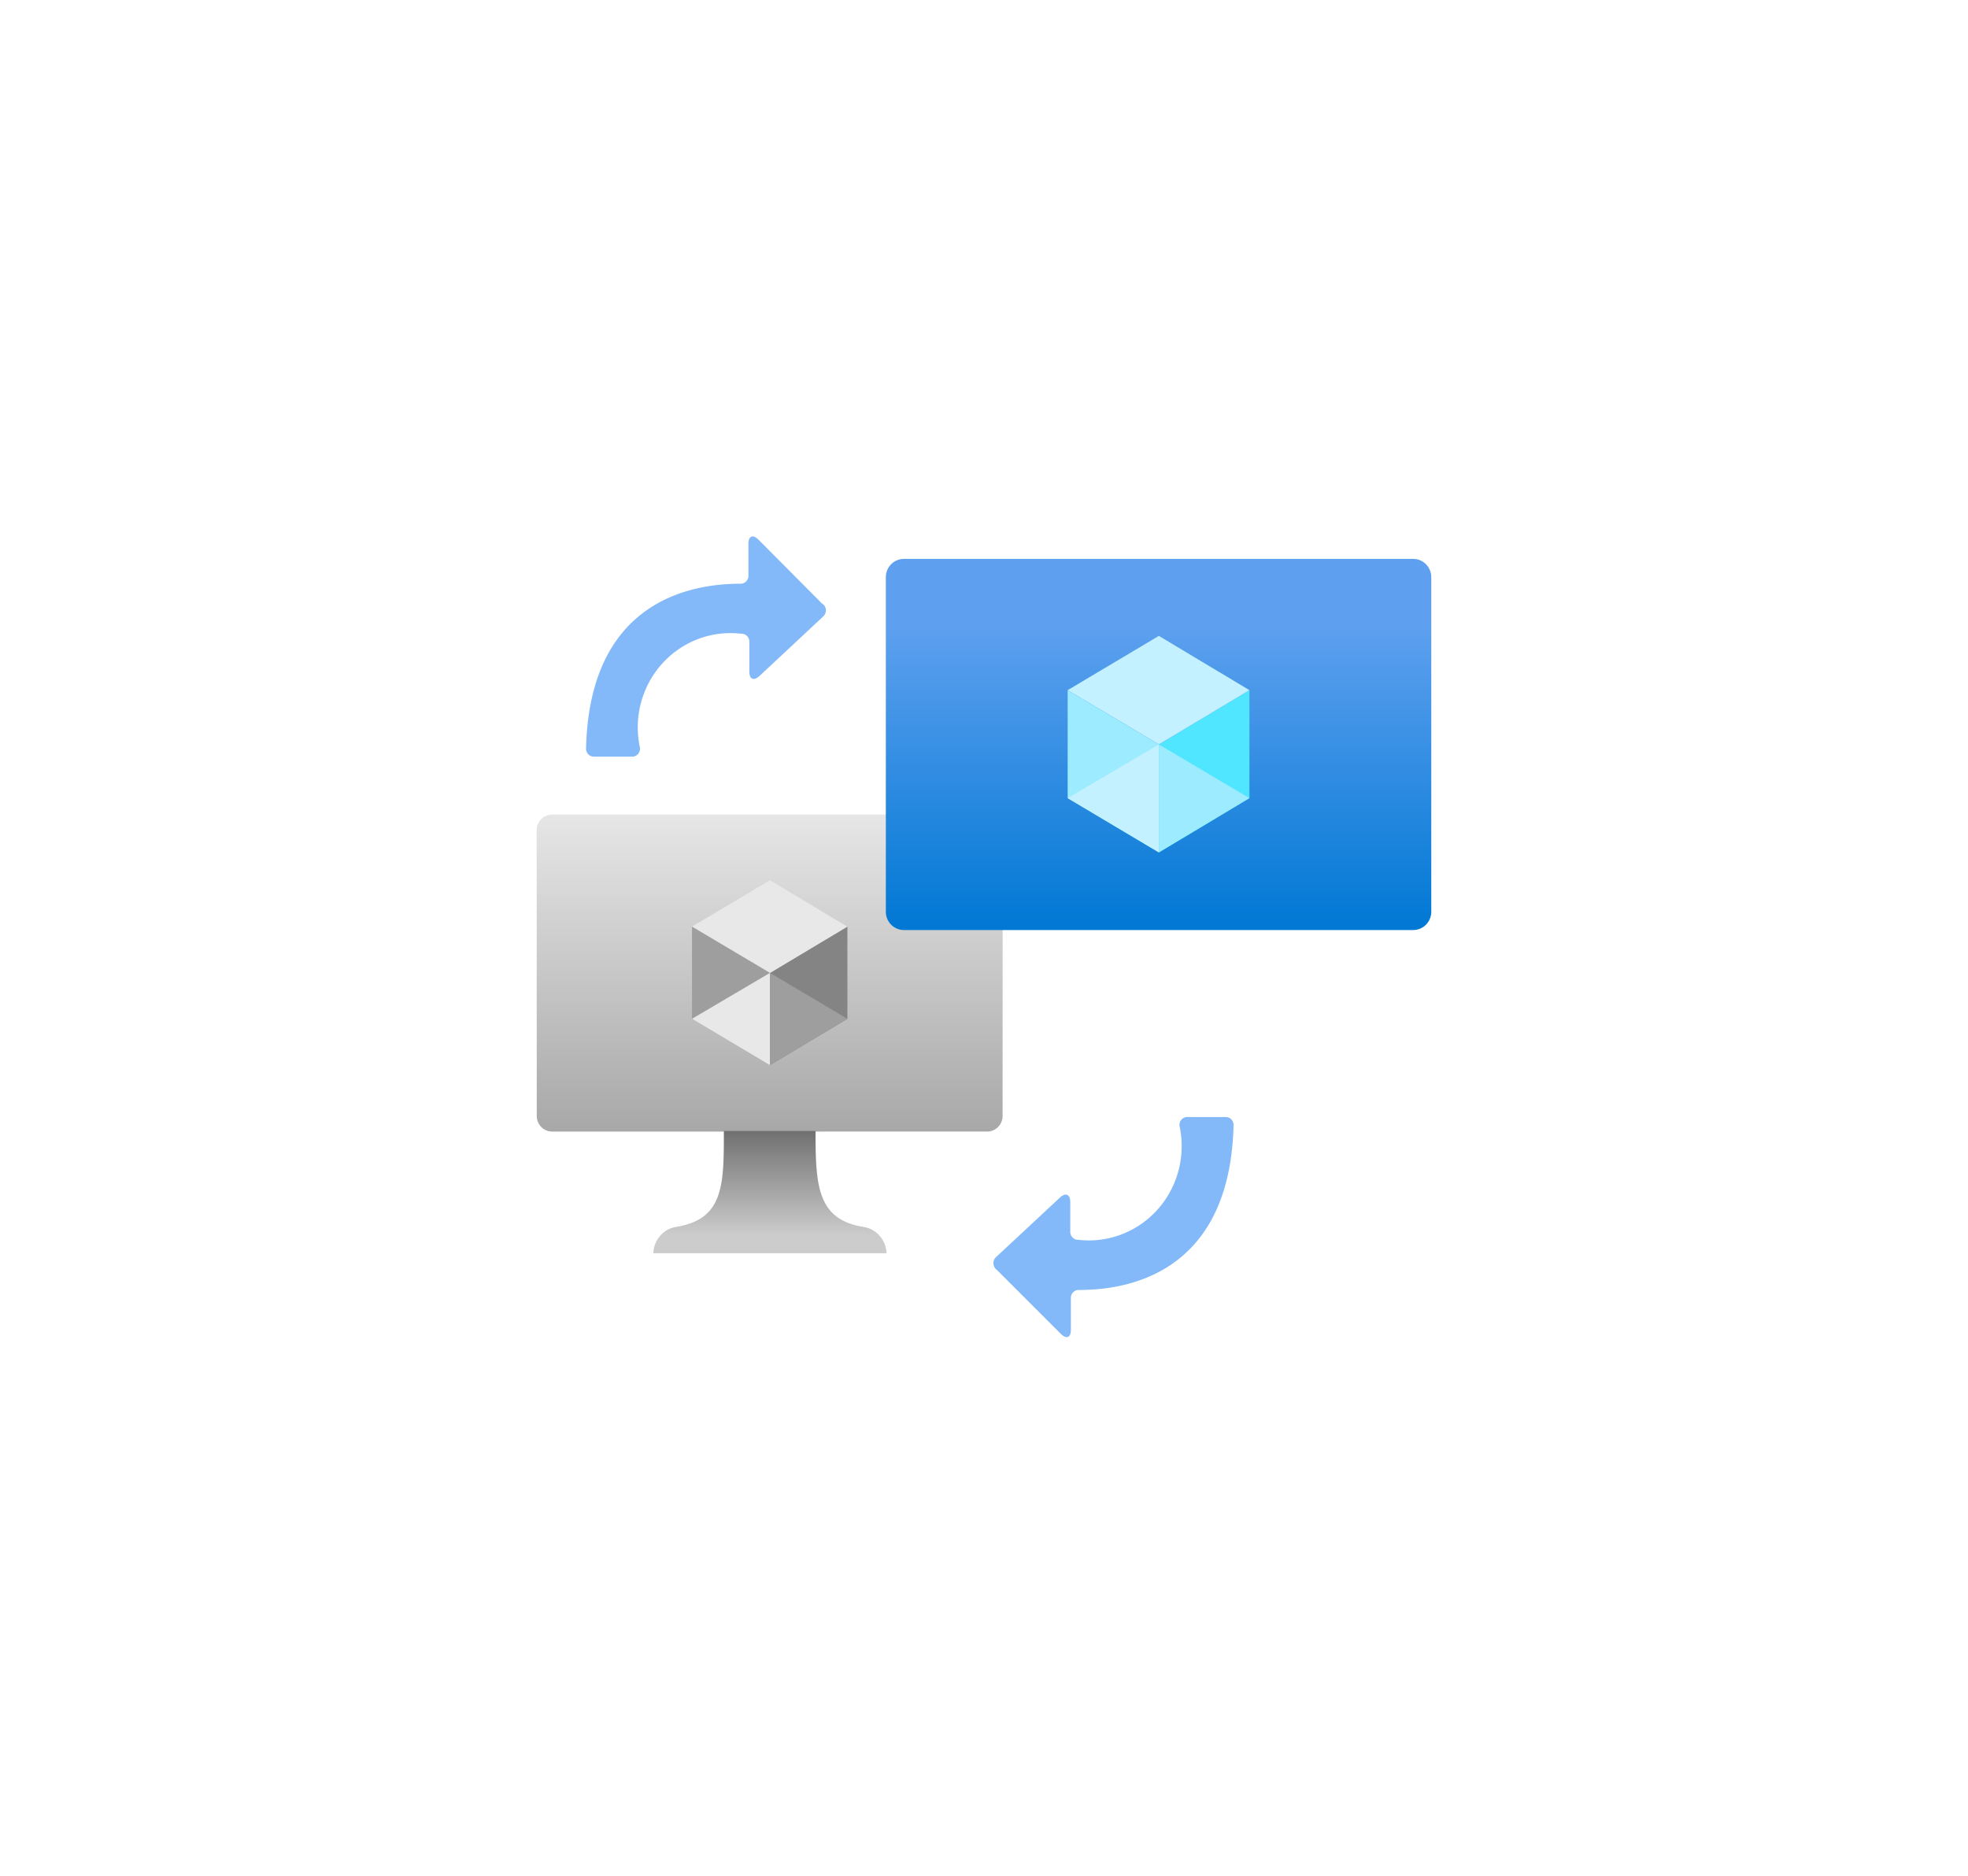 <?xml version="1.0" encoding="UTF-8" standalone="no"?>
<!DOCTYPE svg PUBLIC "-//W3C//DTD SVG 1.1//EN" "http://www.w3.org/Graphics/SVG/1.1/DTD/svg11.dtd">
<!-- Generated by Microsoft Visio, SVG Export Virtual Machine SQL High Availability.svg Page-1 -->
<svg xmlns="http://www.w3.org/2000/svg" xmlns:xlink="http://www.w3.org/1999/xlink" xmlns:ev="http://www.w3.org/2001/xml-events"
		width="1.732in" height="1.651in" viewBox="0 0 124.693 118.899" xml:space="preserve" color-interpolation-filters="sRGB"
		class="st12">
	<style type="text/css">
	<![CDATA[
		.st1 {fill:#83b9f9;stroke:none;stroke-linecap:butt;stroke-width:34}
		.st2 {fill:url(#grad0-8);stroke:none;stroke-linecap:butt;stroke-width:34}
		.st3 {fill:#848484;stroke:none;stroke-linecap:butt;stroke-width:34}
		.st4 {fill:#e8e8e8;stroke:none;stroke-linecap:butt;stroke-width:34}
		.st5 {fill:#9e9e9e;stroke:none;stroke-linecap:butt;stroke-width:34}
		.st6 {fill:url(#grad0-22);stroke:none;stroke-linecap:butt;stroke-width:34}
		.st7 {fill:url(#grad0-26);stroke:none;stroke-linecap:butt;stroke-width:34}
		.st8 {fill:#50e6ff;stroke:none;stroke-linecap:butt;stroke-width:34}
		.st9 {fill:#c3f1ff;stroke:none;stroke-linecap:butt;stroke-width:34}
		.st10 {fill:#9cebff;stroke:none;stroke-linecap:butt;stroke-width:34}
		.st11 {fill:none;stroke:none;stroke-linecap:butt;stroke-width:34}
		.st12 {fill:none;fill-rule:evenodd;font-size:12px;overflow:visible;stroke-linecap:square;stroke-miterlimit:3}
	]]>
	</style>

	<defs id="Patterns_And_Gradients">
		<linearGradient id="grad0-8" x1="0" y1="0" x2="1" y2="0" gradientTransform="rotate(-90 0.5 0.5)">
			<stop offset="0" stop-color="#a8a8a8" stop-opacity="1"/>
			<stop offset="1" stop-color="#e6e6e6" stop-opacity="1"/>
		</linearGradient>
		<linearGradient id="grad0-22" x1="0" y1="0" x2="1" y2="0" gradientTransform="rotate(-90 0.5 0.5)">
			<stop offset="0.15" stop-color="#cccccc" stop-opacity="1"/>
			<stop offset="1" stop-color="#707070" stop-opacity="1"/>
		</linearGradient>
		<linearGradient id="grad0-26" x1="0" y1="0" x2="1" y2="0" gradientTransform="rotate(-90 0.5 0.5)">
			<stop offset="0" stop-color="#0078d4" stop-opacity="1"/>
			<stop offset="0.82" stop-color="#5ea0ef" stop-opacity="1"/>
		</linearGradient>
	</defs>
	<g>
		<title>Page-1</title>
		<g id="group10475-1" transform="translate(34,-34.016)">
			<title>Virtual Machine SQL High Availability.10475</title>
			<g id="group10476-2">
				<title>High_availability</title>
				<g id="shape10477-3" transform="translate(3.124,0)">
					<title>Sheet.10477</title>
					<path d="M15.05 72.33 a0.512 0.521 0 0 1 -4.44089E-14 0.738 L10.99 76.86 C10.62 77.19 10.35 77.07 10.35
								 76.57 L10.35 74.66 a0.495 0.504 -180 0 0 -0.515 -0.481 A5.877 5.977 -180 0 0 3.42
								 81.42 C3.42 81.42 3.42 81.45 3.42 81.47 a0.495 0.504 0 0 1 -0.495 0.501 L0.47 81.97
								 a0.492 0.501 0 0 1 -0.469 -0.524 C0.23 71.66 7.27 71.01 9.8 71.01 a0.492 0.501
								 -180 0 0 0.492 -0.501 L10.29 68.48 C10.29 67.99 10.57 67.87 10.91 68.2 L14.96 72.27 a0.515
								 0.524 0 0 1 0.089 0.067 ZM25.97 114.44 a0.512 0.521 0 0 1 3.90799E-14 -0.738
								 L30.03 109.92 C30.39 109.58 30.69 109.7 30.69 110.2 L30.69 112.11 a0.495 0.504 -180 0 0 0.515
								 0.481 A5.877 5.977 -180 0 0 37.61 105.35 C37.61 105.35 37.61 105.32 37.61 105.31 a0.495
								 0.504 0 0 1 0.495 -0.501 L40.57 104.81 a0.492 0.501 0 0 1 0.469 0.524 C40.8
								 115.11 33.77 115.77 31.25 115.77 L31.22 115.77 a0.492 0.501 -180 0 0 -0.492 0.501 L30.73
								 118.29 C30.73 118.79 30.46 118.9 30.11 118.57 L26.05 114.51 a0.515 0.524 0 0 1 -0.082
								 -0.067 Z" class="st1"/>
				</g>
				<g id="shape10478-5" transform="translate(0,-13.17)">
					<title>Sheet.10478</title>
					<path d="M0 117.91 a0.975 0.991 -180 0 0 0.975 0.991 L28.55 118.9 a0.975 0.991 -180 0 0 0.975
								 -0.991 L29.53 99.8 a0.975 0.991 -180 0 0 -0.975 -0.991 L0.97 98.81 a0.975 0.991
								 -180 0 0 -0.975 0.991 L0 117.91 Z" class="st2"/>
				</g>
				<g id="shape10479-9" transform="translate(14.779,-17.375)">
					<title>Sheet.10479</title>
					<path d="M4.91 110.12 L4.91 115.96 L0 118.9 L0 113.05 L4.91 110.12 Z" class="st3"/>
				</g>
				<g id="shape10480-11" transform="translate(9.84,-23.219)">
					<title>Sheet.10480</title>
					<path d="M9.84 115.96 L4.94 118.9 L0 115.96 L4.94 113.02 L9.84 115.96 Z" class="st4"/>
				</g>
				<g id="shape10481-13" transform="translate(9.84,-17.375)">
					<title>Sheet.10481</title>
					<path d="M4.94 113.05 L4.94 118.9 L0 115.96 L0 110.12 L4.94 113.05 Z" class="st5"/>
				</g>
				<g id="shape10482-15" transform="translate(9.84,-17.375)">
					<title>Sheet.10482</title>
					<path d="M0 115.96 L4.94 113.05 L4.94 118.9 L0 115.96 Z" class="st4"/>
				</g>
				<g id="shape10483-17" transform="translate(14.779,-17.375)">
					<title>Sheet.10483</title>
					<path d="M4.91 115.96 L0 113.05 L0 118.9 L4.91 115.96 Z" class="st5"/>
				</g>
				<g id="shape10484-19" transform="translate(7.389,-5.457)">
					<title>Sheet.10484</title>
					<path d="M13.3 117.23 C10.38 116.75 10.28 114.6 10.28 111.15 L4.47 111.15 C4.47 114.57 4.47 116.75 1.44 117.23
								 A1.716 1.746 -180 0 0 0 118.9 L14.78 118.9 A1.716 1.746 -180 0 0 13.3 117.23 Z"
							class="st6"/>
				</g>
				<g id="shape10485-23" transform="translate(22.125,-25.942)">
					<title>Sheet.10485</title>
					<path d="M0 117.74 A1.142 1.161 -180 0 0 1.14 118.9 L33.43 118.9 A1.142 1.161 -180 0 0 34.57 117.74 L34.57
								 96.54 A1.142 1.161 -180 0 0 33.43 95.38 L1.14 95.38 A1.142 1.161 -180 0 0 0 96.54 L0 117.74
								 Z" class="st7"/>
				</g>
				<g id="shape10486-27" transform="translate(39.43,-30.862)">
					<title>Sheet.10486</title>
					<path d="M5.74 108.62 L5.74 115.46 L0 118.9 L0 112.06 L5.74 108.62 Z" class="st8"/>
				</g>
				<g id="shape10487-29" transform="translate(33.649,-37.704)">
					<title>Sheet.10487</title>
					<path d="M11.52 115.46 L5.78 118.9 L0 115.46 L5.78 112.02 L11.52 115.46 Z" class="st9"/>
				</g>
				<g id="shape10488-31" transform="translate(33.649,-30.862)">
					<title>Sheet.10488</title>
					<path d="M5.78 112.06 L5.78 118.9 L0 115.46 L0 108.62 L5.78 112.06 Z" class="st10"/>
				</g>
				<g id="shape10489-33" transform="translate(33.649,-30.862)">
					<title>Sheet.10489</title>
					<path d="M0 115.46 L5.78 112.06 L5.78 118.9 L0 115.46 Z" class="st9"/>
				</g>
				<g id="shape10490-35" transform="translate(39.43,-30.862)">
					<title>Sheet.10490</title>
					<path d="M5.74 115.46 L0 112.06 L0 118.9 L5.74 115.46 Z" class="st10"/>
				</g>
				<g id="shape10491-37" transform="translate(30.778,-16.901)">
					<title>Sheet.10491</title>
					<path d="M15.57 116.94 C12.15 116.38 12.03 113.86 12.03 109.82 L5.23 109.82 C5.23 113.82 5.23 116.38 1.69 116.94
								 A2.005 2.039 -180 0 0 -0 118.9 L17.3 118.9 A2.008 2.043 -180 0 0 15.57 116.94 Z"
							class="st11"/>
				</g>
			</g>
		</g>
	</g>
</svg>
